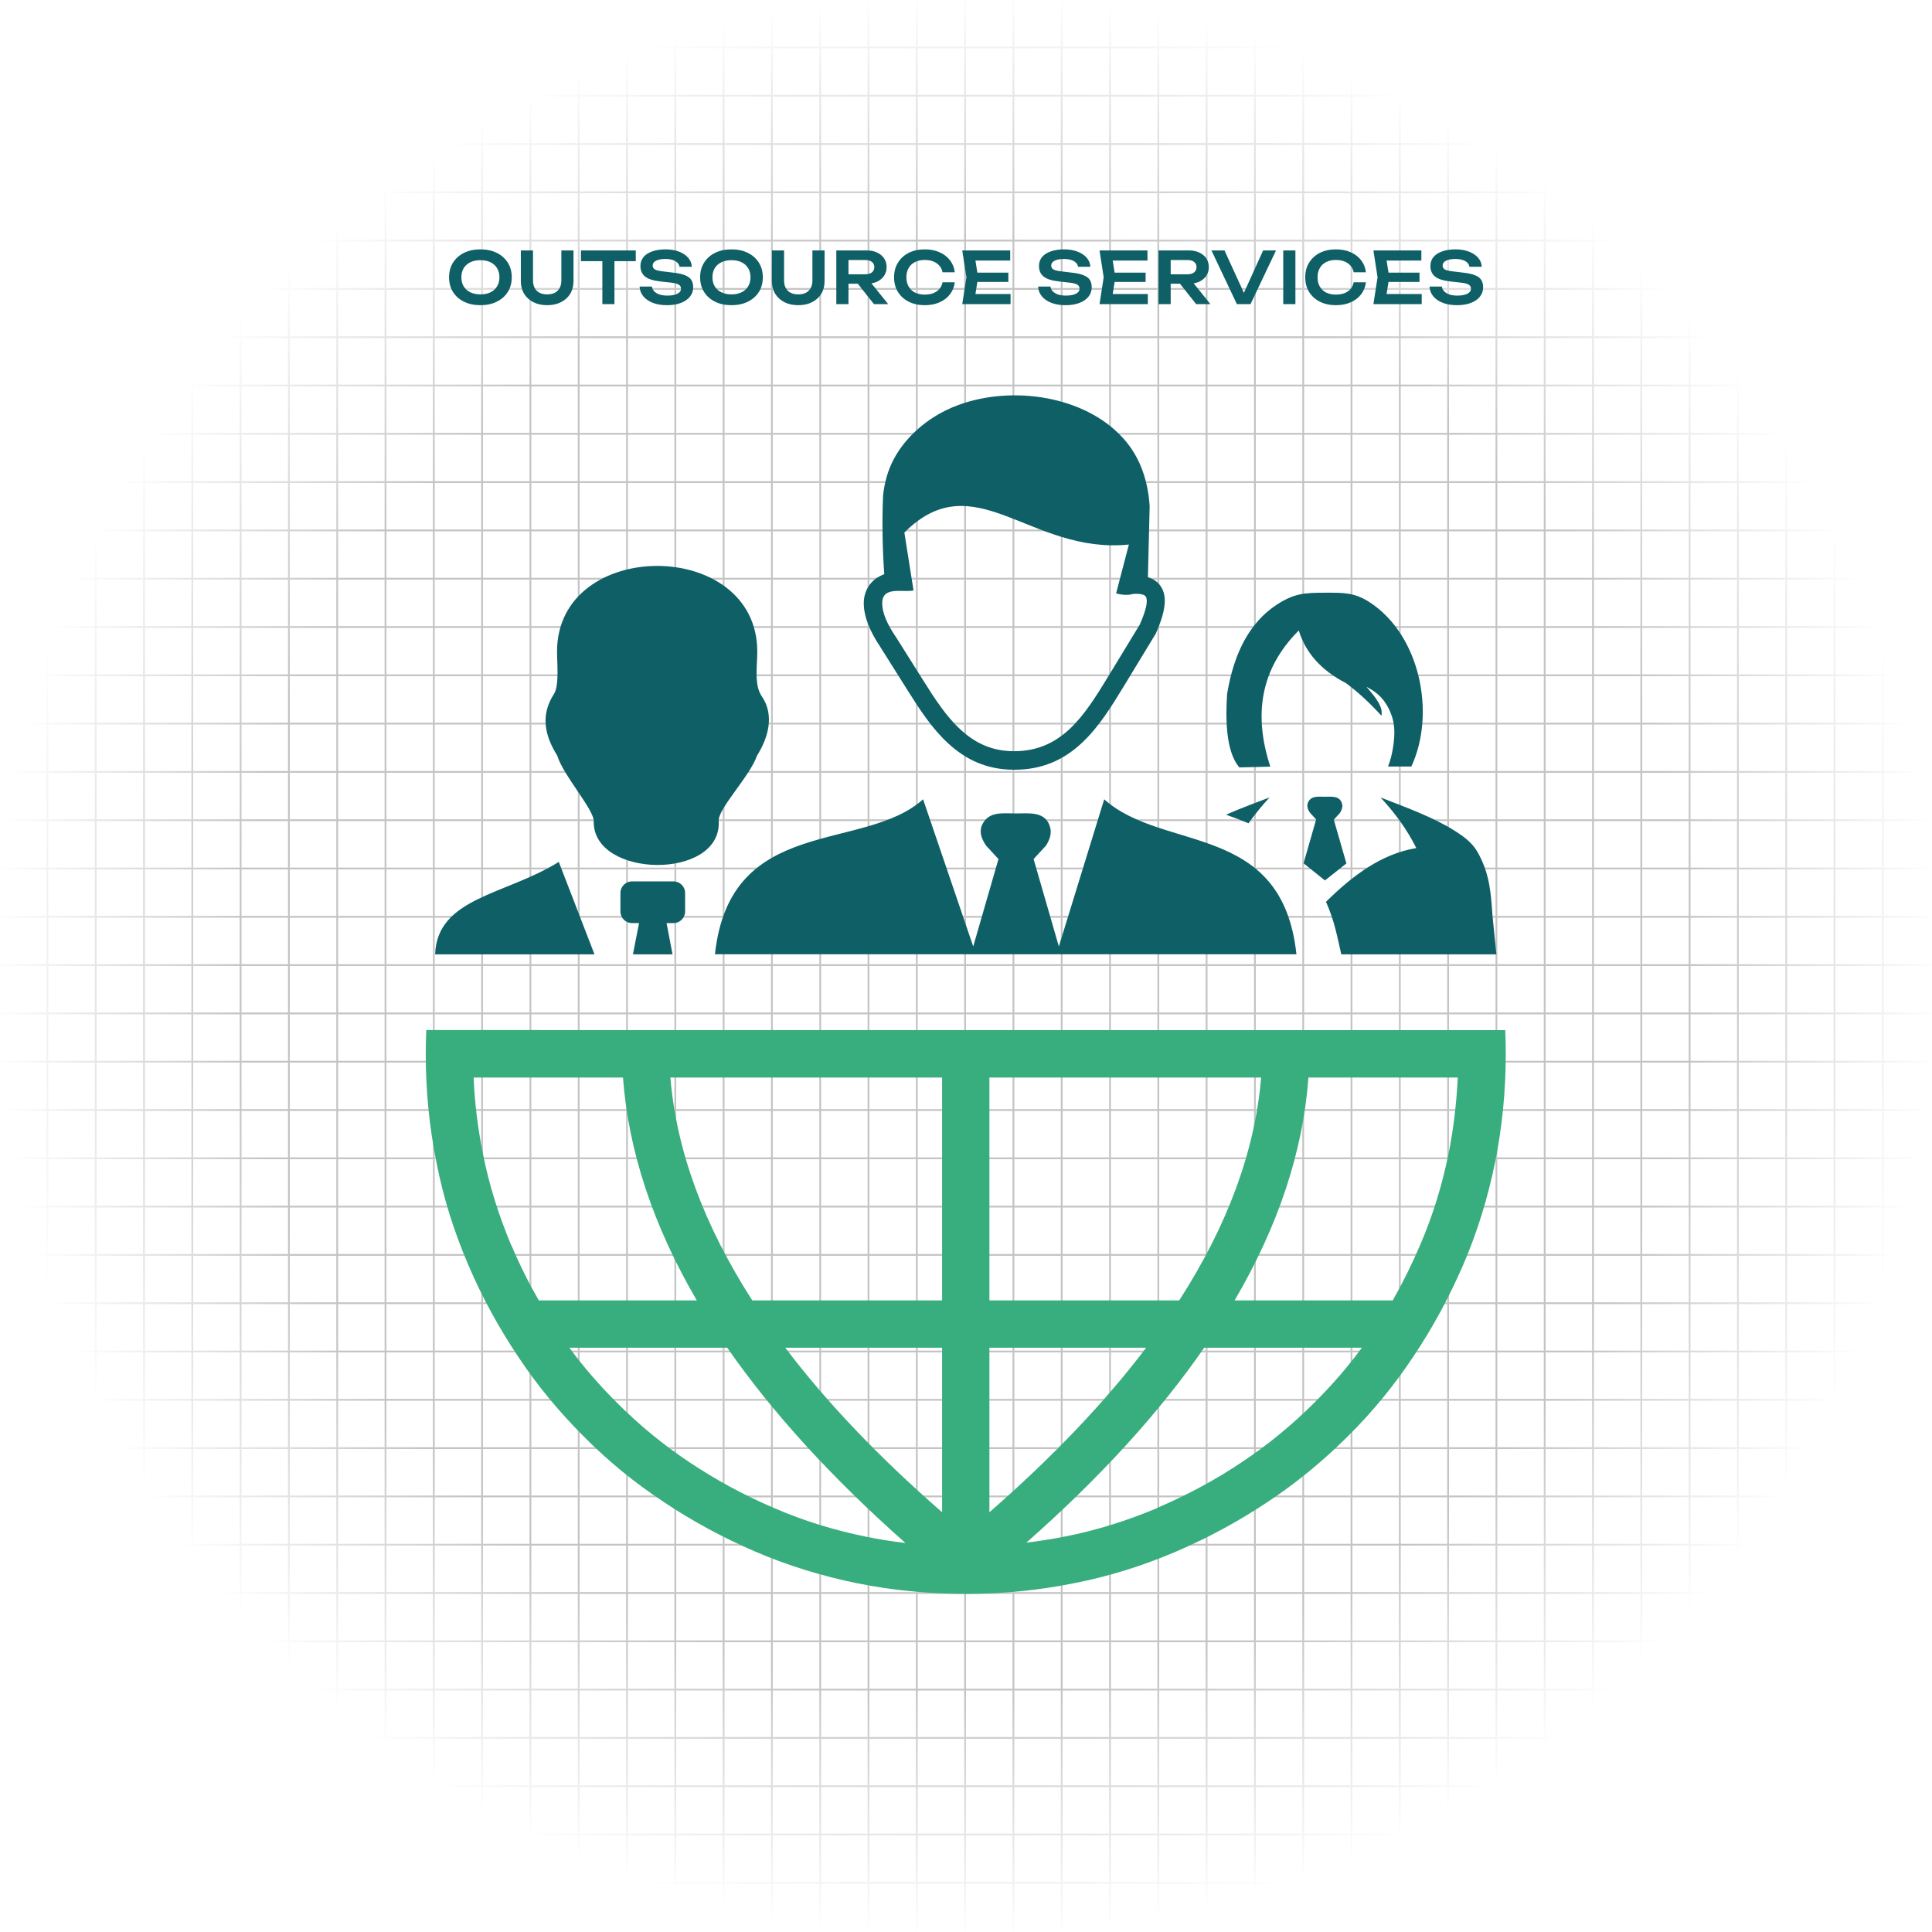 <svg width="1080" height="1080" viewBox="0 0 1080 1080" fill="none" xmlns="http://www.w3.org/2000/svg">
<rect x="0" y="0" width="1080" height="1080" fill="#333333" stroke="none"/>
<g clip-path="url(#clip0_241_513)">
<rect width="1080" height="1080" fill="white"/>
<line y1="26.5" x2="1080" y2="26.5" stroke="#C4C4C4"/>
<line y1="53.5" x2="1080" y2="53.5" stroke="#C4C4C4"/>
<line y1="80.5" x2="1080" y2="80.5" stroke="#C4C4C4"/>
<line y1="107.5" x2="1080" y2="107.5" stroke="#C4C4C4"/>
<line y1="134.5" x2="1080" y2="134.5" stroke="#C4C4C4"/>
<line y1="161.5" x2="1080" y2="161.5" stroke="#C4C4C4"/>
<line y1="188.5" x2="1080" y2="188.5" stroke="#C4C4C4"/>
<line y1="215.5" x2="1080" y2="215.5" stroke="#C4C4C4"/>
<line y1="242.5" x2="1080" y2="242.5" stroke="#C4C4C4"/>
<line y1="269.5" x2="1080" y2="269.5" stroke="#C4C4C4"/>
<line y1="296.5" x2="1080" y2="296.5" stroke="#C4C4C4"/>
<line y1="323.5" x2="1080" y2="323.5" stroke="#C4C4C4"/>
<line y1="350.5" x2="1080" y2="350.5" stroke="#C4C4C4"/>
<line y1="377.5" x2="1080" y2="377.5" stroke="#C4C4C4"/>
<line y1="404.5" x2="1080" y2="404.5" stroke="#C4C4C4"/>
<line y1="431.5" x2="1080" y2="431.5" stroke="#C4C4C4"/>
<line y1="458.5" x2="1080" y2="458.5" stroke="#C4C4C4"/>
<line y1="485.5" x2="1080" y2="485.5" stroke="#C4C4C4"/>
<line y1="512.5" x2="1080" y2="512.5" stroke="#C4C4C4"/>
<line y1="539.5" x2="1080" y2="539.5" stroke="#C4C4C4"/>
<line y1="566.5" x2="1080" y2="566.5" stroke="#C4C4C4"/>
<line y1="593.5" x2="1080" y2="593.5" stroke="#C4C4C4"/>
<line y1="620.5" x2="1080" y2="620.5" stroke="#C4C4C4"/>
<line y1="647.5" x2="1080" y2="647.5" stroke="#C4C4C4"/>
<line y1="674.5" x2="1080" y2="674.5" stroke="#C4C4C4"/>
<line y1="701.5" x2="1080" y2="701.5" stroke="#C4C4C4"/>
<line y1="728.5" x2="1080" y2="728.5" stroke="#C4C4C4"/>
<line y1="755.5" x2="1080" y2="755.5" stroke="#C4C4C4"/>
<line y1="782.5" x2="1080" y2="782.5" stroke="#C4C4C4"/>
<line y1="809.5" x2="1080" y2="809.5" stroke="#C4C4C4"/>
<line y1="836.5" x2="1080" y2="836.5" stroke="#C4C4C4"/>
<line y1="863.5" x2="1080" y2="863.5" stroke="#C4C4C4"/>
<line y1="890.5" x2="1080" y2="890.5" stroke="#C4C4C4"/>
<line y1="917.5" x2="1080" y2="917.5" stroke="#C4C4C4"/>
<line y1="944.5" x2="1080" y2="944.5" stroke="#C4C4C4"/>
<line y1="971.5" x2="1080" y2="971.5" stroke="#C4C4C4"/>
<line y1="998.5" x2="1080" y2="998.5" stroke="#C4C4C4"/>
<line y1="1025.5" x2="1080" y2="1025.5" stroke="#C4C4C4"/>
<line y1="1052.5" x2="1080" y2="1052.5" stroke="#C4C4C4"/>
<line x1="26.5" y1="1080" x2="26.5" stroke="#C4C4C4"/>
<line x1="53.5" y1="1080" x2="53.5" stroke="#C4C4C4"/>
<line x1="80.5" y1="1080" x2="80.5" stroke="#C4C4C4"/>
<line x1="107.5" y1="1080" x2="107.5" stroke="#C4C4C4"/>
<line x1="134.5" y1="1080" x2="134.5" stroke="#C4C4C4"/>
<line x1="161.5" y1="1080" x2="161.5" stroke="#C4C4C4"/>
<line x1="188.5" y1="1080" x2="188.5" stroke="#C4C4C4"/>
<line x1="215.5" y1="1080" x2="215.5" stroke="#C4C4C4"/>
<line x1="242.5" y1="1080" x2="242.5" stroke="#C4C4C4"/>
<line x1="269.5" y1="1080" x2="269.5" stroke="#C4C4C4"/>
<line x1="296.5" y1="1080" x2="296.5" stroke="#C4C4C4"/>
<line x1="323.5" y1="1080" x2="323.5" stroke="#C4C4C4"/>
<line x1="350.5" y1="1080" x2="350.5" stroke="#C4C4C4"/>
<line x1="377.5" y1="1080" x2="377.5" stroke="#C4C4C4"/>
<line x1="404.5" y1="1080" x2="404.5" stroke="#C4C4C4"/>
<line x1="431.5" y1="1080" x2="431.5" stroke="#C4C4C4"/>
<line x1="458.5" y1="1080" x2="458.5" stroke="#C4C4C4"/>
<line x1="485.5" y1="1080" x2="485.5" stroke="#C4C4C4"/>
<line x1="512.5" y1="1080" x2="512.5" stroke="#C4C4C4"/>
<line x1="539.5" y1="1080" x2="539.5" stroke="#C4C4C4"/>
<line x1="566.5" y1="1080" x2="566.5" stroke="#C4C4C4"/>
<line x1="593.5" y1="1080" x2="593.5" stroke="#C4C4C4"/>
<line x1="620.5" y1="1080" x2="620.5" stroke="#C4C4C4"/>
<line x1="647.5" y1="1080" x2="647.5" stroke="#C4C4C4"/>
<line x1="674.5" y1="1080" x2="674.5" stroke="#C4C4C4"/>
<line x1="701.5" y1="1080" x2="701.5" stroke="#C4C4C4"/>
<line x1="728.5" y1="1080" x2="728.5" stroke="#C4C4C4"/>
<line x1="755.5" y1="1080" x2="755.5" stroke="#C4C4C4"/>
<line x1="782.5" y1="1080" x2="782.5" stroke="#C4C4C4"/>
<line x1="809.5" y1="1080" x2="809.5" stroke="#C4C4C4"/>
<line x1="836.5" y1="1080" x2="836.5" stroke="#C4C4C4"/>
<line x1="863.5" y1="1080" x2="863.5" stroke="#C4C4C4"/>
<line x1="890.5" y1="1080" x2="890.5" stroke="#C4C4C4"/>
<line x1="917.5" y1="1080" x2="917.5" stroke="#C4C4C4"/>
<line x1="944.5" y1="1080" x2="944.5" stroke="#C4C4C4"/>
<line x1="971.5" y1="1080" x2="971.5" stroke="#C4C4C4"/>
<line x1="998.5" y1="1080" x2="998.5" stroke="#C4C4C4"/>
<line x1="1025.5" y1="1080" x2="1025.5" stroke="#C4C4C4"/>
<line x1="1052.5" y1="1080" x2="1052.5" stroke="#C4C4C4"/>
<rect width="1080" height="1080" fill="url(#paint0_radial_241_513)"/>
<path d="M268.55 170.6C265.057 170.6 261.99 169.947 259.35 168.64C256.737 167.333 254.697 165.52 253.23 163.2C251.764 160.853 251.03 158.12 251.03 155C251.03 151.88 251.764 149.16 253.23 146.84C254.697 144.493 256.737 142.667 259.35 141.36C261.99 140.053 265.057 139.4 268.55 139.4C272.044 139.4 275.097 140.053 277.71 141.36C280.35 142.667 282.404 144.493 283.87 146.84C285.337 149.16 286.07 151.88 286.07 155C286.07 158.12 285.337 160.853 283.87 163.2C282.404 165.52 280.35 167.333 277.71 168.64C275.097 169.947 272.044 170.6 268.55 170.6ZM268.55 164.56C270.737 164.56 272.617 164.173 274.19 163.4C275.79 162.627 277.017 161.52 277.87 160.08C278.75 158.64 279.19 156.947 279.19 155C279.19 153.053 278.75 151.36 277.87 149.92C277.017 148.48 275.79 147.373 274.19 146.6C272.617 145.827 270.737 145.44 268.55 145.44C266.39 145.44 264.51 145.827 262.91 146.6C261.31 147.373 260.07 148.48 259.19 149.92C258.337 151.36 257.91 153.053 257.91 155C257.91 156.947 258.337 158.64 259.19 160.08C260.07 161.52 261.31 162.627 262.91 163.4C264.51 164.173 266.39 164.56 268.55 164.56ZM297.953 156.84C297.953 158.44 298.259 159.813 298.873 160.96C299.486 162.107 300.379 163 301.553 163.64C302.753 164.253 304.193 164.56 305.873 164.56C307.579 164.56 309.019 164.253 310.193 163.64C311.366 163 312.259 162.107 312.873 160.96C313.486 159.813 313.793 158.44 313.793 156.84V140H320.593V157.16C320.593 159.853 319.979 162.213 318.753 164.24C317.526 166.24 315.806 167.8 313.593 168.92C311.379 170.04 308.806 170.6 305.873 170.6C302.939 170.6 300.366 170.04 298.153 168.92C295.966 167.8 294.246 166.24 292.993 164.24C291.766 162.213 291.153 159.853 291.153 157.16V140H297.953V156.84ZM336.717 143.04H343.477V170H336.717V143.04ZM324.757 140H355.397V146H324.757V140ZM357.529 160.2H364.409C364.569 161.213 365.009 162.107 365.729 162.88C366.476 163.627 367.463 164.213 368.689 164.64C369.943 165.04 371.383 165.24 373.009 165.24C375.383 165.24 377.249 164.907 378.609 164.24C379.996 163.547 380.689 162.587 380.689 161.36C380.689 160.4 380.289 159.667 379.489 159.16C378.716 158.627 377.263 158.24 375.129 158L369.089 157.32C365.196 156.893 362.369 155.987 360.609 154.6C358.876 153.187 358.009 151.227 358.009 148.72C358.009 146.747 358.583 145.067 359.729 143.68C360.903 142.293 362.543 141.24 364.649 140.52C366.756 139.773 369.236 139.4 372.089 139.4C374.863 139.4 377.329 139.813 379.489 140.64C381.649 141.44 383.369 142.573 384.649 144.04C385.929 145.48 386.623 147.173 386.729 149.12H379.849C379.716 148.24 379.316 147.48 378.649 146.84C378.009 146.173 377.116 145.667 375.969 145.32C374.823 144.947 373.476 144.76 371.929 144.76C369.769 144.76 368.049 145.08 366.769 145.72C365.489 146.36 364.849 147.267 364.849 148.44C364.849 149.347 365.223 150.053 365.969 150.56C366.743 151.04 368.089 151.4 370.009 151.64L376.289 152.4C379.063 152.693 381.263 153.173 382.889 153.84C384.543 154.48 385.716 155.347 386.409 156.44C387.129 157.533 387.489 158.92 387.489 160.6C387.489 162.6 386.876 164.36 385.649 165.88C384.449 167.373 382.756 168.533 380.569 169.36C378.383 170.187 375.823 170.6 372.889 170.6C369.903 170.6 367.276 170.173 365.009 169.32C362.743 168.44 360.956 167.227 359.649 165.68C358.343 164.107 357.636 162.28 357.529 160.2ZM408.899 170.6C405.406 170.6 402.339 169.947 399.699 168.64C397.086 167.333 395.046 165.52 393.579 163.2C392.112 160.853 391.379 158.12 391.379 155C391.379 151.88 392.112 149.16 393.579 146.84C395.046 144.493 397.086 142.667 399.699 141.36C402.339 140.053 405.406 139.4 408.899 139.4C412.392 139.4 415.446 140.053 418.059 141.36C420.699 142.667 422.752 144.493 424.219 146.84C425.686 149.16 426.419 151.88 426.419 155C426.419 158.12 425.686 160.853 424.219 163.2C422.752 165.52 420.699 167.333 418.059 168.64C415.446 169.947 412.392 170.6 408.899 170.6ZM408.899 164.56C411.086 164.56 412.966 164.173 414.539 163.4C416.139 162.627 417.366 161.52 418.219 160.08C419.099 158.64 419.539 156.947 419.539 155C419.539 153.053 419.099 151.36 418.219 149.92C417.366 148.48 416.139 147.373 414.539 146.6C412.966 145.827 411.086 145.44 408.899 145.44C406.739 145.44 404.859 145.827 403.259 146.6C401.659 147.373 400.419 148.48 399.539 149.92C398.686 151.36 398.259 153.053 398.259 155C398.259 156.947 398.686 158.64 399.539 160.08C400.419 161.52 401.659 162.627 403.259 163.4C404.859 164.173 406.739 164.56 408.899 164.56ZM438.301 156.84C438.301 158.44 438.608 159.813 439.221 160.96C439.834 162.107 440.728 163 441.901 163.64C443.101 164.253 444.541 164.56 446.221 164.56C447.928 164.56 449.368 164.253 450.541 163.64C451.714 163 452.608 162.107 453.221 160.96C453.834 159.813 454.141 158.44 454.141 156.84V140H460.941V157.16C460.941 159.853 460.328 162.213 459.101 164.24C457.874 166.24 456.154 167.8 453.941 168.92C451.728 170.04 449.154 170.6 446.221 170.6C443.288 170.6 440.714 170.04 438.501 168.92C436.314 167.8 434.594 166.24 433.341 164.24C432.114 162.213 431.501 159.853 431.501 157.16V140H438.301V156.84ZM472.226 153.32H483.786C485.306 153.32 486.506 152.973 487.386 152.28C488.292 151.56 488.746 150.573 488.746 149.32C488.746 148.067 488.292 147.093 487.386 146.4C486.506 145.707 485.306 145.36 483.786 145.36H471.226L474.306 141.88V170H467.506V140H484.586C486.772 140 488.692 140.4 490.346 141.2C491.999 141.973 493.292 143.053 494.226 144.44C495.159 145.827 495.626 147.453 495.626 149.32C495.626 151.16 495.159 152.773 494.226 154.16C493.292 155.547 491.999 156.64 490.346 157.44C488.692 158.213 486.772 158.6 484.586 158.6H472.226V153.32ZM477.426 155.96H485.186L496.506 170H488.546L477.426 155.96ZM533.715 157.8C533.422 160.333 532.529 162.573 531.035 164.52C529.569 166.44 527.622 167.933 525.195 169C522.795 170.067 520.049 170.6 516.955 170.6C513.542 170.6 510.542 169.947 507.955 168.64C505.395 167.333 503.395 165.52 501.955 163.2C500.515 160.853 499.795 158.12 499.795 155C499.795 151.88 500.515 149.16 501.955 146.84C503.395 144.493 505.395 142.667 507.955 141.36C510.542 140.053 513.542 139.4 516.955 139.4C520.049 139.4 522.795 139.933 525.195 141C527.622 142.067 529.569 143.56 531.035 145.48C532.529 147.4 533.422 149.64 533.715 152.2H526.875C526.609 150.787 526.035 149.573 525.155 148.56C524.275 147.52 523.142 146.72 521.755 146.16C520.369 145.6 518.755 145.32 516.915 145.32C514.809 145.32 512.982 145.72 511.435 146.52C509.915 147.293 508.742 148.413 507.915 149.88C507.089 151.32 506.675 153.027 506.675 155C506.675 156.973 507.089 158.693 507.915 160.16C508.742 161.6 509.915 162.72 511.435 163.52C512.982 164.293 514.809 164.68 516.915 164.68C518.755 164.68 520.369 164.413 521.755 163.88C523.142 163.32 524.275 162.533 525.155 161.52C526.035 160.48 526.609 159.24 526.875 157.8H533.715ZM563.671 152.4V157.6H542.191V152.4H563.671ZM546.751 155L544.751 167.72L541.791 164.36H564.911V170H537.911L540.231 155L537.911 140H564.711V145.64H541.791L544.751 142.28L546.751 155ZM580.317 160.2H587.197C587.357 161.213 587.797 162.107 588.517 162.88C589.263 163.627 590.25 164.213 591.477 164.64C592.73 165.04 594.17 165.24 595.797 165.24C598.17 165.24 600.037 164.907 601.397 164.24C602.783 163.547 603.477 162.587 603.477 161.36C603.477 160.4 603.077 159.667 602.277 159.16C601.503 158.627 600.05 158.24 597.917 158L591.877 157.32C587.983 156.893 585.157 155.987 583.397 154.6C581.663 153.187 580.797 151.227 580.797 148.72C580.797 146.747 581.37 145.067 582.517 143.68C583.69 142.293 585.33 141.24 587.437 140.52C589.543 139.773 592.023 139.4 594.877 139.4C597.65 139.4 600.117 139.813 602.277 140.64C604.437 141.44 606.157 142.573 607.437 144.04C608.717 145.48 609.41 147.173 609.517 149.12H602.637C602.503 148.24 602.103 147.48 601.437 146.84C600.797 146.173 599.903 145.667 598.757 145.32C597.61 144.947 596.263 144.76 594.717 144.76C592.557 144.76 590.837 145.08 589.557 145.72C588.277 146.36 587.637 147.267 587.637 148.44C587.637 149.347 588.01 150.053 588.757 150.56C589.53 151.04 590.877 151.4 592.797 151.64L599.077 152.4C601.85 152.693 604.05 153.173 605.677 153.84C607.33 154.48 608.503 155.347 609.197 156.44C609.917 157.533 610.277 158.92 610.277 160.6C610.277 162.6 609.663 164.36 608.437 165.88C607.237 167.373 605.543 168.533 603.357 169.36C601.17 170.187 598.61 170.6 595.677 170.6C592.69 170.6 590.063 170.173 587.797 169.32C585.53 168.44 583.743 167.227 582.437 165.68C581.13 164.107 580.423 162.28 580.317 160.2ZM640.407 152.4V157.6H618.927V152.4H640.407ZM623.487 155L621.487 167.72L618.527 164.36H641.647V170H614.647L616.967 155L614.647 140H641.447V145.64H618.527L621.487 142.28L623.487 155ZM652.338 153.32H663.898C665.418 153.32 666.618 152.973 667.498 152.28C668.405 151.56 668.858 150.573 668.858 149.32C668.858 148.067 668.405 147.093 667.498 146.4C666.618 145.707 665.418 145.36 663.898 145.36H651.338L654.418 141.88V170H647.618V140H664.698C666.885 140 668.805 140.4 670.458 141.2C672.112 141.973 673.405 143.053 674.338 144.44C675.272 145.827 675.738 147.453 675.738 149.32C675.738 151.16 675.272 152.773 674.338 154.16C673.405 155.547 672.112 156.64 670.458 157.44C668.805 158.213 666.885 158.6 664.698 158.6H652.338V153.32ZM657.538 155.96H665.298L676.618 170H668.658L657.538 155.96ZM696.857 167H693.857L706.097 140H713.297L699.057 170H691.417L677.217 140H684.497L696.857 167ZM717.343 140H724.143V170H717.343V140ZM763.553 157.8C763.26 160.333 762.366 162.573 760.873 164.52C759.406 166.44 757.46 167.933 755.033 169C752.633 170.067 749.886 170.6 746.793 170.6C743.38 170.6 740.38 169.947 737.793 168.64C735.233 167.333 733.233 165.52 731.793 163.2C730.353 160.853 729.633 158.12 729.633 155C729.633 151.88 730.353 149.16 731.793 146.84C733.233 144.493 735.233 142.667 737.793 141.36C740.38 140.053 743.38 139.4 746.793 139.4C749.886 139.4 752.633 139.933 755.033 141C757.46 142.067 759.406 143.56 760.873 145.48C762.366 147.4 763.26 149.64 763.553 152.2H756.713C756.446 150.787 755.873 149.573 754.993 148.56C754.113 147.52 752.98 146.72 751.593 146.16C750.206 145.6 748.593 145.32 746.753 145.32C744.646 145.32 742.82 145.72 741.273 146.52C739.753 147.293 738.58 148.413 737.753 149.88C736.926 151.32 736.513 153.027 736.513 155C736.513 156.973 736.926 158.693 737.753 160.16C738.58 161.6 739.753 162.72 741.273 163.52C742.82 164.293 744.646 164.68 746.753 164.68C748.593 164.68 750.206 164.413 751.593 163.88C752.98 163.32 754.113 162.533 754.993 161.52C755.873 160.48 756.446 159.24 756.713 157.8H763.553ZM793.509 152.4V157.6H772.029V152.4H793.509ZM776.589 155L774.589 167.72L771.629 164.36H794.749V170H767.749L770.069 155L767.749 140H794.549V145.64H771.629L774.589 142.28L776.589 155ZM799.12 160.2H806C806.16 161.213 806.6 162.107 807.32 162.88C808.066 163.627 809.053 164.213 810.28 164.64C811.533 165.04 812.973 165.24 814.6 165.24C816.973 165.24 818.84 164.907 820.2 164.24C821.586 163.547 822.28 162.587 822.28 161.36C822.28 160.4 821.88 159.667 821.08 159.16C820.306 158.627 818.853 158.24 816.72 158L810.68 157.32C806.786 156.893 803.96 155.987 802.2 154.6C800.466 153.187 799.6 151.227 799.6 148.72C799.6 146.747 800.173 145.067 801.32 143.68C802.493 142.293 804.133 141.24 806.24 140.52C808.346 139.773 810.826 139.4 813.68 139.4C816.453 139.4 818.92 139.813 821.08 140.64C823.24 141.44 824.96 142.573 826.24 144.04C827.52 145.48 828.213 147.173 828.32 149.12H821.44C821.306 148.24 820.906 147.48 820.24 146.84C819.6 146.173 818.706 145.667 817.56 145.32C816.413 144.947 815.066 144.76 813.52 144.76C811.36 144.76 809.64 145.08 808.36 145.72C807.08 146.36 806.44 147.267 806.44 148.44C806.44 149.347 806.813 150.053 807.56 150.56C808.333 151.04 809.68 151.4 811.6 151.64L817.88 152.4C820.653 152.693 822.853 153.173 824.48 153.84C826.133 154.48 827.307 155.347 828 156.44C828.72 157.533 829.08 158.92 829.08 160.6C829.08 162.6 828.466 164.36 827.24 165.88C826.04 167.373 824.347 168.533 822.16 169.36C819.973 170.187 817.413 170.6 814.48 170.6C811.493 170.6 808.866 170.173 806.6 169.32C804.333 168.44 802.546 167.227 801.24 165.68C799.933 164.107 799.226 162.28 799.12 160.2Z" fill="#0E5F66"/>
<path d="M238.273 575.807C238.109 580.223 238 584.694 238 589.165C238 609.992 240.017 630.111 243.997 649.848C247.759 669.203 253.593 687.85 261.39 706.17C261.39 706.388 261.608 706.715 261.717 706.933C269.459 725.198 278.892 742.263 289.633 758.347C300.319 774.486 312.641 789.316 326.217 802.892C339.793 816.632 354.678 828.79 370.762 839.422C386.9 850.272 404.075 859.541 422.176 867.338C440.66 875.298 459.688 881.077 479.207 885.057C498.671 888.983 518.954 891 539.781 891C560.609 891 580.727 888.983 600.464 885.003C619.82 881.241 638.467 875.407 656.786 867.61C657.004 867.61 657.331 867.392 657.549 867.283C675.651 859.541 692.88 850.109 708.964 839.368C725.103 828.681 739.933 816.359 753.509 802.838C767.248 789.262 779.407 774.377 790.093 758.293C800.943 742.154 810.157 724.98 818.009 706.878C825.969 688.395 831.748 669.367 835.728 649.848C839.708 630.274 841.726 609.992 841.726 589.165C841.726 584.694 841.617 580.277 841.453 575.861C640.975 575.807 439.242 575.807 238.273 575.807ZM264.77 602.359H348.244C351.352 643.632 365.092 685.069 389.518 726.943H301.191C295.576 717.183 290.505 707.042 285.98 696.356C285.762 696.137 285.762 696.028 285.653 695.81C278.783 679.345 273.33 662.279 269.896 644.559C267.115 630.82 265.37 616.862 264.77 602.359ZM318.366 753.386H406.529C431.663 789.589 464.867 826.01 506.141 862.54C498.726 861.667 491.474 860.522 484.441 859.105C466.503 855.452 449.329 850.218 432.645 842.966C415.797 835.769 400.095 827.209 385.374 817.395C370.707 807.636 357.295 796.568 344.809 784.082C335.213 774.486 326.326 764.345 318.366 753.495V753.386ZM573.53 862.54C615.022 825.955 648.117 789.589 673.143 753.386H761.305C753.345 764.236 744.458 774.432 734.862 783.973C722.376 796.459 708.964 807.527 694.297 817.286C679.794 827.046 664.037 835.551 647.027 842.857C646.808 843.075 646.699 843.075 646.481 843.184C630.016 850.054 612.95 855.506 595.23 858.941C587.979 860.413 580.727 861.504 573.53 862.376V862.54ZM778.534 726.943H690.154C714.634 685.124 728.374 643.687 731.427 602.359H814.901C814.192 616.862 812.556 630.82 809.83 644.559C806.177 662.497 800.943 679.672 793.692 696.356C789.166 706.987 784.096 717.183 778.534 726.943ZM553.085 845.365V753.386H640.702C617.694 783.809 588.524 814.396 553.085 845.365ZM553.085 726.943V602.359H704.984C701.549 643.305 686.337 684.742 659.185 726.943H553.085ZM526.641 602.359V726.943H420.541C393.389 684.742 378.177 643.251 374.742 602.359H526.641ZM526.641 753.386V845.365C491.147 814.396 461.978 783.809 438.969 753.386H526.641Z" fill="#38AD7E"/>
<path fill-rule="evenodd" clip-rule="evenodd" d="M692.826 428.978L702.258 428.76L710.109 428.542C700.895 400.354 704.003 374.455 726.03 352.428C729.737 364.532 738.134 374.51 752.418 381.87C759.234 386.941 765.831 393.048 772.21 400.081C773.355 395.392 769.048 389.776 763.814 383.942C768.666 386.341 773.082 389.667 776.299 396.101C780.007 403.57 779.952 409.895 778.698 417.964C778.098 421.726 777.226 425.216 775.918 428.487H788.948C802.688 398.99 793.964 355.264 765.831 336.78C757.162 331.11 751.001 331.328 740.86 331.328C729.246 331.328 723.304 331.655 713.38 338.253C698.768 347.958 689.772 364.696 685.956 387.977C685.247 399.59 684.702 419.654 692.826 428.978ZM243.234 533.497C244.379 501.656 282.545 500.402 312.369 481.81L332.324 533.497H243.234ZM372.616 515.995H376.541C380.085 515.995 382.975 513.106 382.975 509.562V499.148C382.975 495.604 380.085 492.714 376.541 492.714H353.26C349.716 492.714 346.827 495.604 346.827 499.148V509.562C346.827 513.106 349.716 515.995 353.26 515.995H357.241L353.806 533.497H375.942L372.616 515.995ZM331.888 459.347C332.651 453.295 314.768 433.394 311.496 422.381C304.517 411.258 302.009 399.754 309.643 387.977C312.696 383.288 311.387 370.693 311.387 364.26C311.387 300.414 423.322 300.36 423.322 364.26C423.322 372.329 421.468 382.852 425.83 389.231C433.136 399.863 429.374 412.566 423.158 422.435C419.232 434.048 400.531 452.804 401.785 459.401C402.93 492.115 331.67 491.024 331.888 459.347ZM516.01 446.807L544.034 529.081L558.155 480.229L551.231 472.705C548.069 468.125 547.414 464.199 549.159 460.764C552.921 453.404 560.609 454.712 567.806 454.712C575.384 454.712 584.762 453.295 587.107 462.782C587.87 465.998 586.889 469.27 584.708 472.705L577.783 480.229L591.905 529.081L617.258 446.807C650.244 476.521 716.706 459.129 724.721 533.443H399.659C408.11 455.203 482.751 476.794 516.01 446.807ZM493.165 337.871C493.328 342.505 495.727 348.557 500.471 355.591L500.58 355.7L516.228 380.562C522.498 390.539 528.986 400.626 537.164 408.041C544.852 415.129 554.339 419.927 566.715 419.927C580.182 419.982 589.942 414.965 597.957 407.496C606.299 399.699 612.95 388.904 619.493 378.163L637.104 349.212C640.702 341.033 641.793 336.072 640.593 333.673C639.939 332.31 637.485 331.819 633.56 331.983C630.834 332.746 627.671 332.746 623.909 331.71L631.052 304.394C575.875 310.065 544.852 258.432 505.541 297.688L510.666 330.074C504.287 331.383 492.729 327.239 493.165 337.871ZM641.684 322.659C645.391 323.804 648.063 325.876 649.698 329.202C652.37 334.491 651.28 342.396 646.318 353.682C646.209 353.9 646.1 354.064 646.045 354.282L628.217 383.615C621.292 394.956 614.313 406.351 604.936 415.129C595.231 424.289 583.127 430.395 566.661 430.286C551.286 430.232 539.672 424.398 530.185 415.674C521.026 407.332 514.101 396.591 507.504 386.123L491.856 361.261C486.077 352.592 483.078 344.686 482.86 338.144C482.751 334.981 483.296 332.201 484.496 329.638C485.75 327.021 487.603 324.786 490.166 323.041C491.42 322.278 492.838 321.514 494.31 320.969C493.328 307.556 493.001 290.927 493.655 277.024C493.983 273.644 494.637 270.263 495.564 266.828C499.544 252.543 509.631 241.094 522.007 233.133C526.369 230.407 531.167 228.008 536.237 226.209C566.225 215.414 606.026 221.357 627.344 244.42C636.068 253.797 641.52 266.283 642.665 282.803L641.684 322.659ZM728.701 482.573L735.735 458.093L732.3 454.331C730.719 452.095 730.446 450.078 731.264 448.388C733.118 444.68 736.989 445.389 740.587 445.389C744.349 445.389 749.038 444.626 750.238 449.424C750.619 451.005 750.128 452.64 749.093 454.385L745.603 458.202L752.637 482.682L740.642 492.169L728.701 482.573ZM791.729 474.068C786.386 463.381 779.625 454.276 771.719 445.771C786.549 451.495 801.761 457.166 812.938 464.254C820.081 468.725 823.788 472.105 826.623 477.503C832.784 489.061 833.439 499.366 834.311 511.906L836.492 533.497H749.801C747.457 523.519 746.148 515.178 741.241 504.11C756.235 489.334 772.21 477.339 791.729 474.068ZM685.356 455.421C693.643 451.768 702.203 448.66 709.673 445.771C705.42 450.405 701.495 455.148 697.951 460.219C693.971 458.583 689.772 456.948 685.356 455.421Z" fill="#0E5F66"/>
</g>
<defs>
<radialGradient id="paint0_radial_241_513" cx="0" cy="0" r="1" gradientUnits="userSpaceOnUse" gradientTransform="translate(540 540) rotate(90) scale(540)">
<stop offset="0.745" stop-color="white" stop-opacity="0"/>
<stop offset="1" stop-color="white"/>
</radialGradient>
<clipPath id="clip0_241_513">
<rect width="1080" height="1080" fill="white"/>
</clipPath>
</defs>
</svg>
